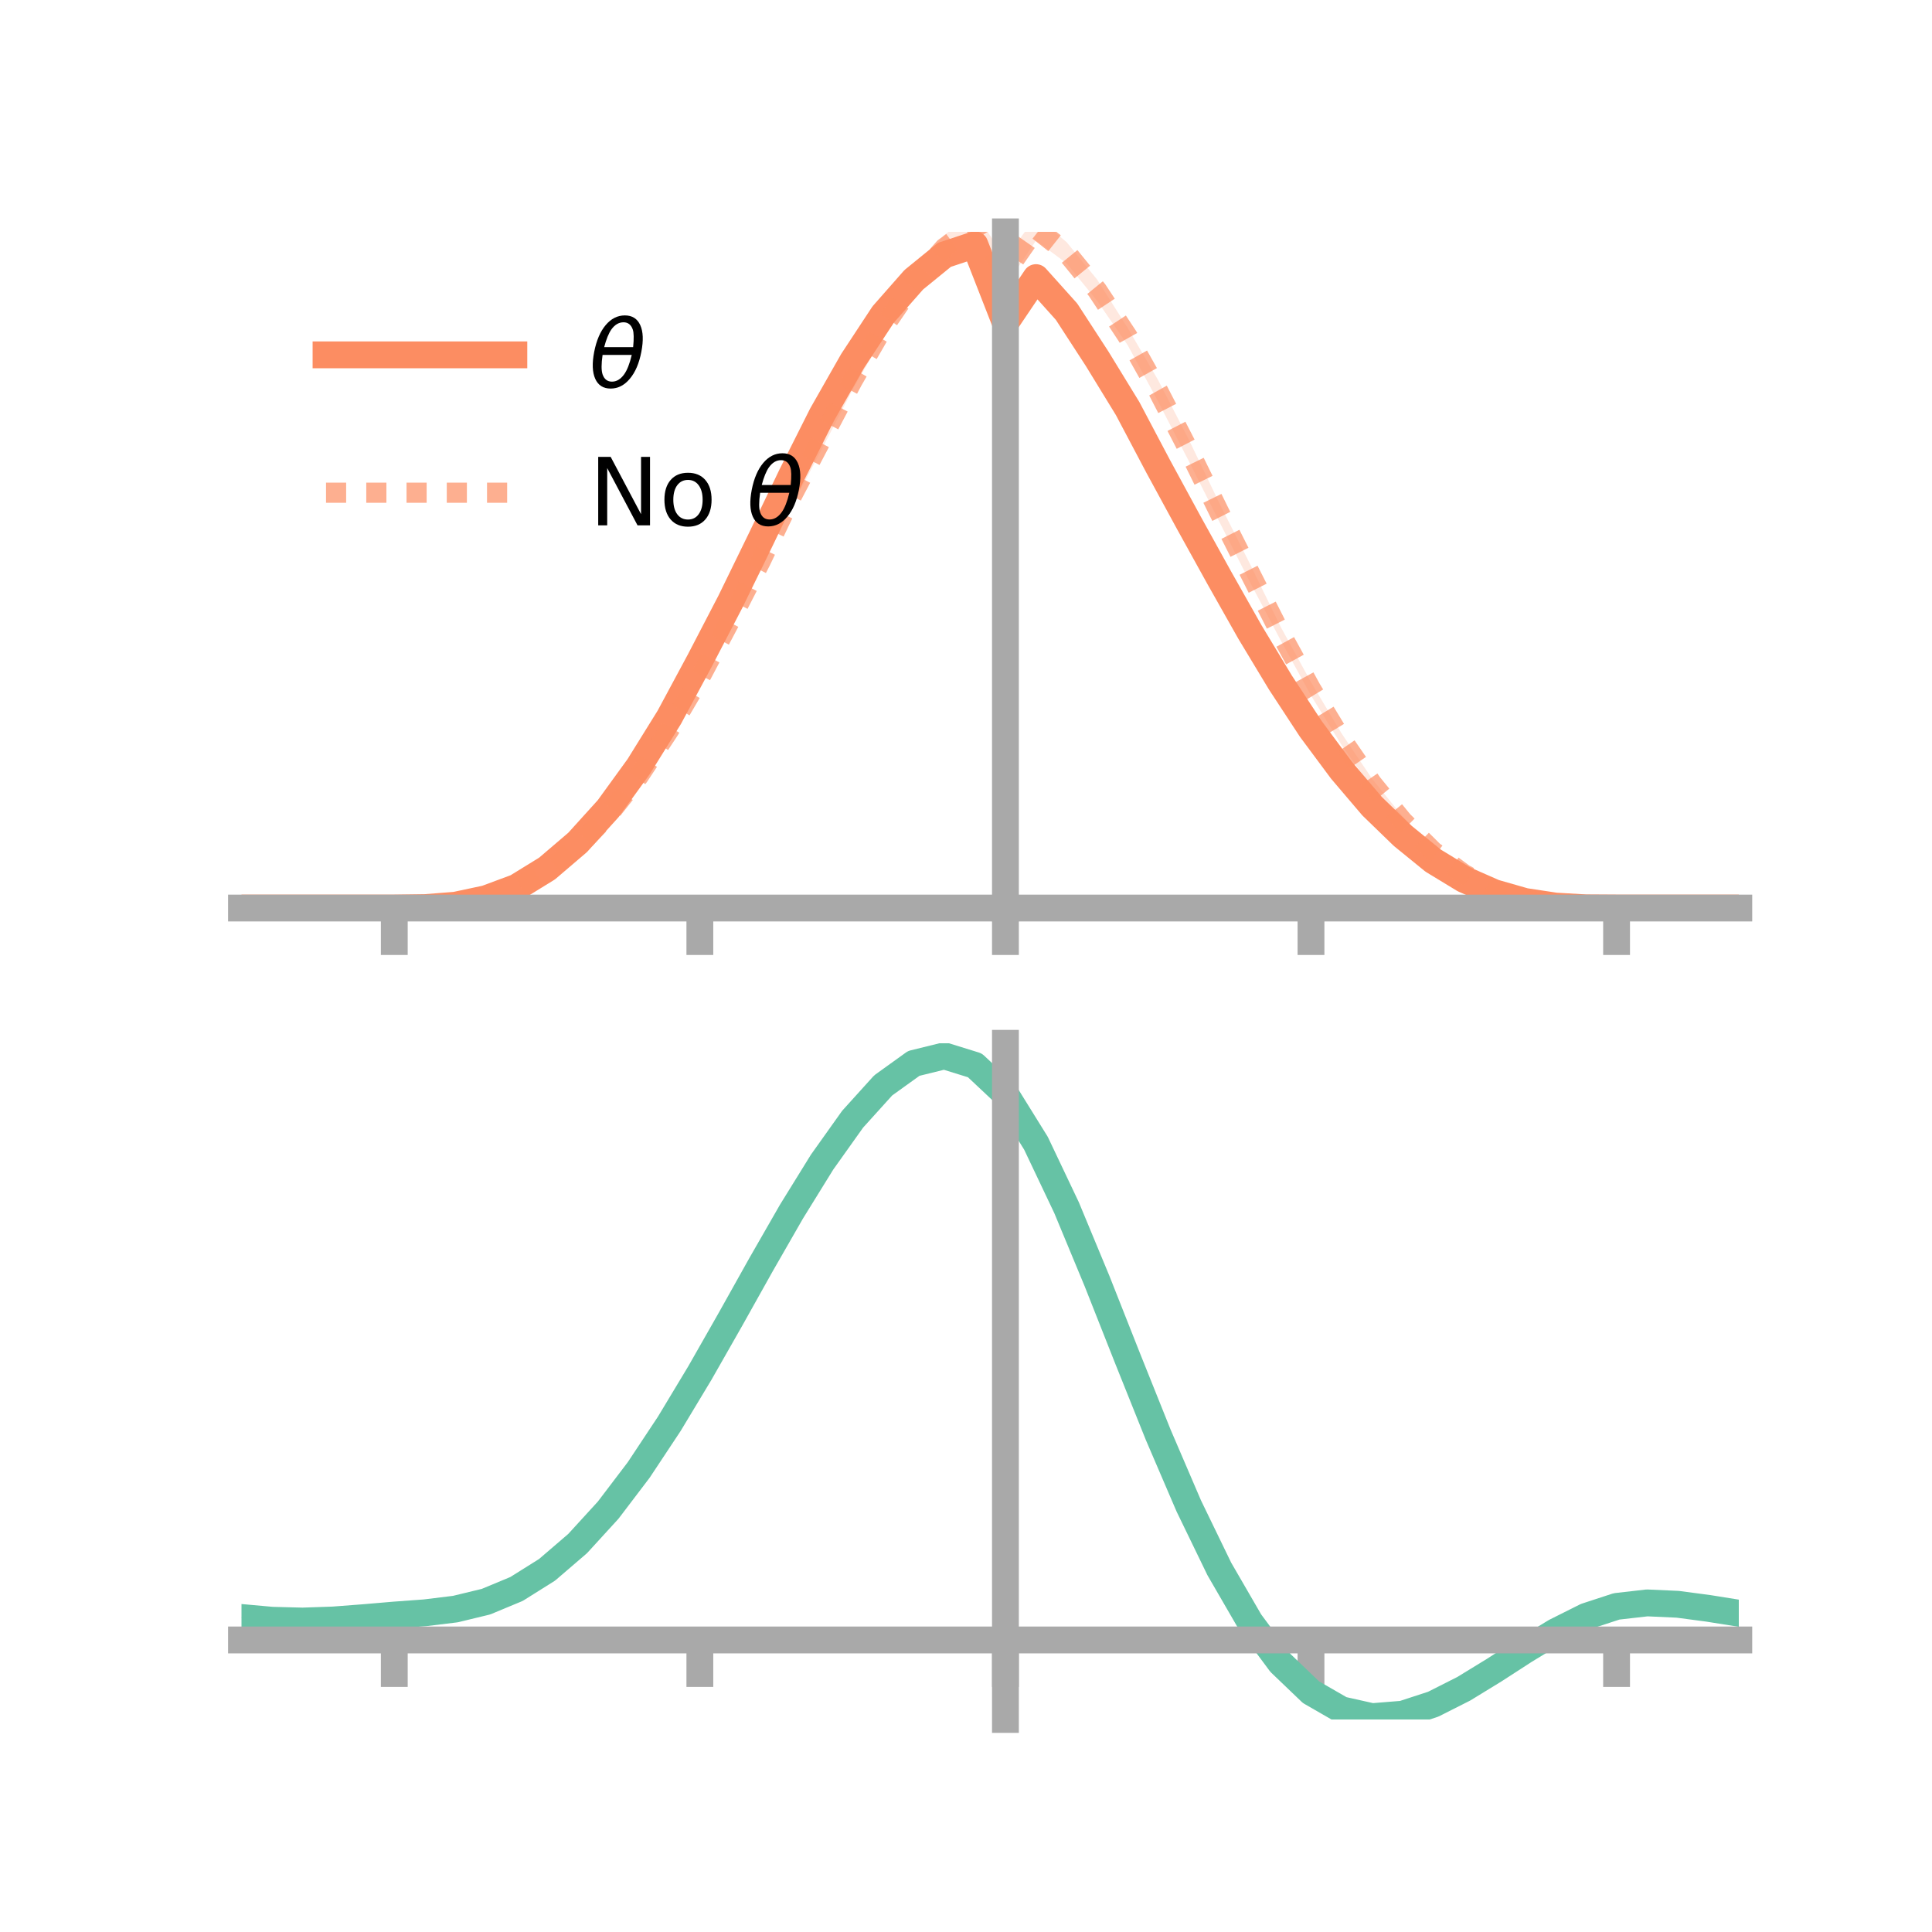 <?xml version="1.0" encoding="utf-8" standalone="no"?>
<!DOCTYPE svg PUBLIC "-//W3C//DTD SVG 1.1//EN"
  "http://www.w3.org/Graphics/SVG/1.1/DTD/svg11.dtd">
<!-- Created with matplotlib (https://matplotlib.org/) -->
<svg height="144pt" version="1.1" viewBox="0 0 144 144" width="144pt" xmlns="http://www.w3.org/2000/svg" xmlns:xlink="http://www.w3.org/1999/xlink">
 <defs>
  <style type="text/css">*{stroke-linecap:butt;stroke-linejoin:round;}</style>
 </defs>
 <g id="figure_1">
  <g id="patch_1">
   <path d="M 0 144 
L 144 144 
L 144 0 
L 0 0 
z
" style="fill:none;"/>
  </g>
  <g id="axes_1">
   <g id="patch_2">
    <path d="M 18 67.68 
L 129.6 67.68 
L 129.6 17.28 
L 18 17.28 
z
" style="fill:none;"/>
   </g>
   <g id="PolyCollection_1">
    <path clip-path="url(#p65ab6a147c)" d="M 18 67.68 
L 18 67.68 
L 20.278 67.68 
L 22.555 67.68 
L 24.833 67.68 
L 27.11 67.68 
L 29.388 67.68 
L 31.665 67.634 
L 33.943 67.429 
L 36.22 66.904 
L 38.498 66.002 
L 40.776 64.559 
L 43.053 62.489 
L 45.331 59.902 
L 47.608 56.761 
L 49.886 53.017 
L 52.163 48.67 
L 54.441 44.258 
L 56.718 39.59 
L 58.996 34.696 
L 61.273 30.117 
L 63.551 25.989 
L 65.829 22.512 
L 68.106 19.842 
L 70.384 18.05 
L 72.661 17.28 
L 74.939 23.08 
L 77.216 19.672 
L 79.494 22.373 
L 81.771 25.933 
L 84.049 29.663 
L 86.327 34.08 
L 88.604 38.234 
L 90.882 42.433 
L 93.159 46.6 
L 95.437 50.47 
L 97.714 53.966 
L 99.992 57.051 
L 102.269 59.776 
L 104.547 62.035 
L 106.824 63.985 
L 109.102 65.397 
L 111.38 66.417 
L 113.657 67.119 
L 115.935 67.504 
L 118.212 67.656 
L 120.49 67.68 
L 122.767 67.68 
L 125.045 67.68 
L 127.322 67.68 
L 129.6 67.68 
L 129.6 67.68 
L 129.6 67.68 
L 127.322 67.68 
L 125.045 67.68 
L 122.767 67.68 
L 120.49 67.68 
L 118.212 67.677 
L 115.935 67.562 
L 113.657 67.26 
L 111.38 66.66 
L 109.102 65.673 
L 106.824 64.314 
L 104.547 62.559 
L 102.269 60.404 
L 99.992 57.78 
L 97.714 54.732 
L 95.437 51.284 
L 93.159 47.603 
L 90.882 43.709 
L 88.604 39.673 
L 86.327 35.452 
L 84.049 31.244 
L 81.771 27.537 
L 79.494 24.087 
L 77.216 21.711 
L 74.939 25.054 
L 72.661 19.2 
L 70.384 19.945 
L 68.106 21.865 
L 65.829 24.369 
L 63.551 27.817 
L 61.273 31.695 
L 58.996 36.173 
L 56.718 40.762 
L 54.441 45.431 
L 52.163 49.785 
L 49.886 53.907 
L 47.608 57.502 
L 45.331 60.642 
L 43.053 63.088 
L 40.776 64.909 
L 38.498 66.274 
L 36.22 67.065 
L 33.943 67.508 
L 31.665 67.663 
L 29.388 67.68 
L 27.11 67.68 
L 24.833 67.68 
L 22.555 67.68 
L 20.278 67.68 
L 18 67.68 
z
" style="fill:#fc8d62;fill-opacity:0.2;"/>
   </g>
   <g id="PolyCollection_2">
    <path clip-path="url(#p65ab6a147c)" d="M 18 67.68 
L 18 67.68 
L 20.278 67.68 
L 22.555 67.68 
L 24.833 67.68 
L 27.11 67.68 
L 29.388 67.68 
L 31.665 67.633 
L 33.943 67.428 
L 36.22 66.94 
L 38.498 66.055 
L 40.776 64.72 
L 43.053 62.891 
L 45.331 60.468 
L 47.608 57.526 
L 49.886 53.98 
L 52.163 50.053 
L 54.441 45.629 
L 56.718 41.071 
L 58.996 36.278 
L 61.273 31.919 
L 63.551 27.698 
L 65.829 23.753 
L 68.106 20.167 
L 70.384 17.509 
L 72.661 15.857 
L 74.939 19.265 
L 77.216 16.142 
L 79.494 18.042 
L 81.771 20.833 
L 84.049 24.437 
L 86.327 28.343 
L 88.604 32.756 
L 90.882 37.5 
L 93.159 42.017 
L 95.437 46.689 
L 97.714 50.843 
L 99.992 54.662 
L 102.269 58.048 
L 104.547 60.86 
L 106.824 63.233 
L 109.102 64.966 
L 111.38 66.247 
L 113.657 67.053 
L 115.935 67.489 
L 118.212 67.648 
L 120.49 67.68 
L 122.767 67.68 
L 125.045 67.68 
L 127.322 67.68 
L 129.6 67.68 
L 129.6 67.68 
L 129.6 67.68 
L 127.322 67.68 
L 125.045 67.68 
L 122.767 67.68 
L 120.49 67.68 
L 118.212 67.672 
L 115.935 67.557 
L 113.657 67.187 
L 111.38 66.492 
L 109.102 65.316 
L 106.824 63.664 
L 104.547 61.514 
L 102.269 58.744 
L 99.992 55.53 
L 97.714 51.84 
L 95.437 47.696 
L 93.159 43.38 
L 90.882 38.888 
L 88.604 34.363 
L 86.327 29.942 
L 84.049 25.723 
L 81.771 22.42 
L 79.494 19.623 
L 77.216 17.932 
L 74.939 21.34 
L 72.661 17.775 
L 70.384 19.441 
L 68.106 21.996 
L 65.829 25.087 
L 63.551 29.038 
L 61.273 33.443 
L 58.996 37.754 
L 56.718 42.502 
L 54.441 46.826 
L 52.163 50.998 
L 49.886 54.823 
L 47.608 58.18 
L 45.331 61.014 
L 43.053 63.322 
L 40.776 65.028 
L 38.498 66.311 
L 36.22 67.082 
L 33.943 67.51 
L 31.665 67.662 
L 29.388 67.68 
L 27.11 67.68 
L 24.833 67.68 
L 22.555 67.68 
L 20.278 67.68 
L 18 67.68 
z
" style="fill:#fc8d62;fill-opacity:0.2;"/>
   </g>
   <g id="matplotlib.axis_1">
    <g id="xtick_1">
     <g id="line2d_1">
      <defs>
       <path d="M 0 0 
L 0 3.5 
" id="m01d9b728ee" style="stroke:#a9a9a9;stroke-width:2;"/>
      </defs>
      <g>
       <use style="fill:#a9a9a9;stroke:#a9a9a9;stroke-width:2;" x="29.388" xlink:href="#m01d9b728ee" y="67.68"/>
      </g>
     </g>
    </g>
    <g id="xtick_2">
     <g id="line2d_2">
      <g>
       <use style="fill:#a9a9a9;stroke:#a9a9a9;stroke-width:2;" x="52.163" xlink:href="#m01d9b728ee" y="67.68"/>
      </g>
     </g>
    </g>
    <g id="xtick_3">
     <g id="line2d_3">
      <g>
       <use style="fill:#a9a9a9;stroke:#a9a9a9;stroke-width:2;" x="74.939" xlink:href="#m01d9b728ee" y="67.68"/>
      </g>
     </g>
    </g>
    <g id="xtick_4">
     <g id="line2d_4">
      <g>
       <use style="fill:#a9a9a9;stroke:#a9a9a9;stroke-width:2;" x="97.714" xlink:href="#m01d9b728ee" y="67.68"/>
      </g>
     </g>
    </g>
    <g id="xtick_5">
     <g id="line2d_5">
      <g>
       <use style="fill:#a9a9a9;stroke:#a9a9a9;stroke-width:2;" x="120.49" xlink:href="#m01d9b728ee" y="67.68"/>
      </g>
     </g>
    </g>
   </g>
   <g id="matplotlib.axis_2"/>
   <g id="line2d_6">
    <path clip-path="url(#p65ab6a147c)" d="M 18 67.68 
L 20.278 67.68 
L 22.555 67.68 
L 24.833 67.68 
L 27.11 67.68 
L 29.388 67.68 
L 31.665 67.649 
L 33.943 67.469 
L 36.22 66.985 
L 38.498 66.138 
L 40.776 64.734 
L 43.053 62.789 
L 45.331 60.272 
L 47.608 57.132 
L 49.886 53.462 
L 52.163 49.227 
L 54.441 44.844 
L 56.718 40.176 
L 58.996 35.434 
L 61.273 30.906 
L 63.551 26.903 
L 65.829 23.44 
L 68.106 20.853 
L 70.384 18.997 
L 72.661 18.24 
L 74.939 24.067 
L 77.216 20.692 
L 79.494 23.23 
L 81.771 26.735 
L 84.049 30.454 
L 86.327 34.766 
L 88.604 38.954 
L 90.882 43.071 
L 93.159 47.101 
L 95.437 50.877 
L 97.714 54.349 
L 99.992 57.415 
L 102.269 60.09 
L 104.547 62.297 
L 106.824 64.15 
L 109.102 65.535 
L 111.38 66.538 
L 113.657 67.189 
L 115.935 67.533 
L 118.212 67.666 
L 120.49 67.68 
L 122.767 67.68 
L 125.045 67.68 
L 127.322 67.68 
L 129.6 67.68 
" style="fill:none;stroke:#fc8d62;stroke-linecap:square;stroke-width:2;"/>
   </g>
   <g id="line2d_7">
    <path clip-path="url(#p65ab6a147c)" d="M 18 67.68 
L 20.278 67.68 
L 22.555 67.68 
L 24.833 67.68 
L 27.11 67.68 
L 29.388 67.68 
L 31.665 67.648 
L 33.943 67.469 
L 36.22 67.011 
L 38.498 66.183 
L 40.776 64.874 
L 43.053 63.106 
L 45.331 60.741 
L 47.608 57.853 
L 49.886 54.401 
L 52.163 50.526 
L 54.441 46.228 
L 56.718 41.787 
L 58.996 37.016 
L 61.273 32.681 
L 63.551 28.368 
L 65.829 24.42 
L 68.106 21.081 
L 70.384 18.475 
L 72.661 16.816 
L 74.939 20.302 
L 77.216 17.037 
L 79.494 18.833 
L 81.771 21.627 
L 84.049 25.08 
L 86.327 29.143 
L 88.604 33.56 
L 90.882 38.194 
L 93.159 42.699 
L 95.437 47.193 
L 97.714 51.341 
L 99.992 55.096 
L 102.269 58.396 
L 104.547 61.187 
L 106.824 63.448 
L 109.102 65.141 
L 111.38 66.37 
L 113.657 67.12 
L 115.935 67.523 
L 118.212 67.66 
L 120.49 67.68 
L 122.767 67.68 
L 125.045 67.68 
L 127.322 67.68 
L 129.6 67.68 
" style="fill:none;stroke:#fc8d62;stroke-dasharray:1.5,1.5;stroke-dashoffset:0;stroke-opacity:0.7;stroke-width:1.5;"/>
   </g>
   <g id="patch_3">
    <path d="M 74.939 67.68 
L 74.939 17.28 
" style="fill:none;stroke:#a9a9a9;stroke-linecap:square;stroke-linejoin:miter;stroke-width:2;"/>
   </g>
   <g id="patch_4">
    <path d="M 129.6 67.68 
L 129.6 17.28 
" style="fill:none;"/>
   </g>
   <g id="patch_5">
    <path d="M 18 67.68 
L 129.6 67.68 
" style="fill:none;stroke:#a9a9a9;stroke-linecap:square;stroke-linejoin:miter;stroke-width:2;"/>
   </g>
   <g id="patch_6">
    <path d="M 18 17.28 
L 129.6 17.28 
" style="fill:none;"/>
   </g>
   <g id="legend_1">
    <g id="line2d_8">
     <path d="M 24.3 26.449 
L 38.3 26.449 
" style="fill:none;stroke:#fc8d62;stroke-linecap:square;stroke-width:2;"/>
    </g>
    <g id="line2d_9"/>
    <g id="text_1">
     <!-- $\theta$ -->
     <g transform="translate(43.9 28.899)scale(0.07 -0.07)">
      <defs>
       <path d="M 45.516 34.672 
L 14.453 34.672 
Q 12.359 20.062 14.5 13.875 
Q 17.188 6.25 24.469 6.25 
Q 31.781 6.25 37.359 13.922 
Q 42.234 20.656 45.516 34.672 
z
M 47.016 42.969 
Q 48.344 56.844 46.625 61.719 
Q 43.953 69.438 36.766 69.438 
Q 29.297 69.438 23.828 61.812 
Q 19.531 55.672 16.156 42.969 
z
M 38.188 76.766 
Q 49.906 76.766 54.594 66.406 
Q 59.281 56.109 55.719 37.844 
Q 52.203 19.625 43.453 9.281 
Q 34.766 -1.125 23.047 -1.125 
Q 11.281 -1.125 6.641 9.281 
Q 2 19.625 5.516 37.844 
Q 9.078 56.109 17.719 66.406 
Q 26.422 76.766 38.188 76.766 
z
" id="DejaVuSans-Oblique-952"/>
      </defs>
      <use transform="translate(0 0.234)" xlink:href="#DejaVuSans-Oblique-952"/>
     </g>
    </g>
    <g id="line2d_10">
     <path d="M 24.3 36.724 
L 38.3 36.724 
" style="fill:none;stroke:#fc8d62;stroke-dasharray:1.5,1.5;stroke-dashoffset:0;stroke-opacity:0.7;stroke-width:1.5;"/>
    </g>
    <g id="line2d_11"/>
    <g id="text_2">
     <!-- No $\theta$ -->
     <g transform="translate(43.9 39.174)scale(0.07 -0.07)">
      <defs>
       <path d="M 9.812 72.906 
L 23.094 72.906 
L 55.422 11.922 
L 55.422 72.906 
L 64.984 72.906 
L 64.984 0 
L 51.703 0 
L 19.391 60.984 
L 19.391 0 
L 9.812 0 
z
" id="DejaVuSans-78"/>
       <path d="M 30.609 48.391 
Q 23.391 48.391 19.188 42.75 
Q 14.984 37.109 14.984 27.297 
Q 14.984 17.484 19.156 11.844 
Q 23.344 6.203 30.609 6.203 
Q 37.797 6.203 41.984 11.859 
Q 46.188 17.531 46.188 27.297 
Q 46.188 37.016 41.984 42.703 
Q 37.797 48.391 30.609 48.391 
z
M 30.609 56 
Q 42.328 56 49.016 48.375 
Q 55.719 40.766 55.719 27.297 
Q 55.719 13.875 49.016 6.219 
Q 42.328 -1.422 30.609 -1.422 
Q 18.844 -1.422 12.172 6.219 
Q 5.516 13.875 5.516 27.297 
Q 5.516 40.766 12.172 48.375 
Q 18.844 56 30.609 56 
z
" id="DejaVuSans-111"/>
       <path id="DejaVuSans-32"/>
      </defs>
      <use transform="translate(0 0.234)" xlink:href="#DejaVuSans-78"/>
      <use transform="translate(74.805 0.234)" xlink:href="#DejaVuSans-111"/>
      <use transform="translate(135.986 0.234)" xlink:href="#DejaVuSans-32"/>
      <use transform="translate(167.773 0.234)" xlink:href="#DejaVuSans-Oblique-952"/>
     </g>
    </g>
   </g>
  </g>
  <g id="axes_2">
   <g id="patch_7">
    <path d="M 18 128.16 
L 129.6 128.16 
L 129.6 77.76 
L 18 77.76 
z
" style="fill:none;"/>
   </g>
   <g id="PolyCollection_3">
    <path clip-path="url(#p0ec2525456)" d="M 18 120.598 
L 18 120.52 
L 20.278 120.732 
L 22.555 120.792 
L 24.833 120.706 
L 27.11 120.523 
L 29.388 120.321 
L 31.665 120.148 
L 33.943 119.865 
L 36.22 119.308 
L 38.498 118.352 
L 40.776 116.902 
L 43.053 114.909 
L 45.331 112.364 
L 47.608 109.297 
L 49.886 105.778 
L 52.163 101.907 
L 54.441 97.813 
L 56.718 93.65 
L 58.996 89.594 
L 61.273 85.833 
L 63.551 82.566 
L 65.829 79.998 
L 68.106 78.33 
L 70.384 77.76 
L 72.661 78.478 
L 74.939 80.652 
L 77.216 84.373 
L 79.494 89.241 
L 81.771 94.809 
L 84.049 100.661 
L 86.327 106.431 
L 88.604 111.821 
L 90.882 116.594 
L 93.159 120.586 
L 95.437 123.7 
L 97.714 125.903 
L 99.992 127.223 
L 102.269 127.739 
L 104.547 127.561 
L 106.824 126.829 
L 109.102 125.697 
L 111.38 124.326 
L 113.657 122.879 
L 115.935 121.516 
L 118.212 120.389 
L 120.49 119.649 
L 122.767 119.392 
L 125.045 119.5 
L 127.322 119.812 
L 129.6 120.188 
L 129.6 120.292 
L 129.6 120.292 
L 127.322 119.94 
L 125.045 119.647 
L 122.767 119.55 
L 120.49 119.813 
L 118.212 120.563 
L 115.935 121.718 
L 113.657 123.126 
L 111.38 124.624 
L 109.102 126.043 
L 106.824 127.213 
L 104.547 127.97 
L 102.269 128.16 
L 99.992 127.654 
L 97.714 126.351 
L 95.437 124.192 
L 93.159 121.161 
L 90.882 117.289 
L 88.604 112.667 
L 86.327 107.45 
L 84.049 101.858 
L 81.771 96.183 
L 79.494 90.778 
L 77.216 86.05 
L 74.939 82.437 
L 72.661 80.331 
L 70.384 79.638 
L 68.106 80.19 
L 65.829 81.798 
L 63.551 84.268 
L 61.273 87.404 
L 58.996 91.007 
L 56.718 94.888 
L 54.441 98.865 
L 52.163 102.772 
L 49.886 106.464 
L 47.608 109.821 
L 45.331 112.749 
L 43.053 115.187 
L 40.776 117.106 
L 38.498 118.514 
L 36.22 119.451 
L 33.943 119.996 
L 31.665 120.271 
L 29.388 120.433 
L 27.11 120.619 
L 24.833 120.783 
L 22.555 120.854 
L 20.278 120.795 
L 18 120.598 
z
" style="fill:#66c2a5;fill-opacity:0.2;"/>
   </g>
   <g id="matplotlib.axis_3">
    <g id="xtick_6">
     <g id="line2d_12">
      <g>
       <use style="fill:#a9a9a9;stroke:#a9a9a9;stroke-width:2;" x="29.388" xlink:href="#m01d9b728ee" y="122.232"/>
      </g>
     </g>
    </g>
    <g id="xtick_7">
     <g id="line2d_13">
      <g>
       <use style="fill:#a9a9a9;stroke:#a9a9a9;stroke-width:2;" x="52.163" xlink:href="#m01d9b728ee" y="122.232"/>
      </g>
     </g>
    </g>
    <g id="xtick_8">
     <g id="line2d_14">
      <g>
       <use style="fill:#a9a9a9;stroke:#a9a9a9;stroke-width:2;" x="74.939" xlink:href="#m01d9b728ee" y="122.232"/>
      </g>
     </g>
    </g>
    <g id="xtick_9">
     <g id="line2d_15">
      <g>
       <use style="fill:#a9a9a9;stroke:#a9a9a9;stroke-width:2;" x="97.714" xlink:href="#m01d9b728ee" y="122.232"/>
      </g>
     </g>
    </g>
    <g id="xtick_10">
     <g id="line2d_16">
      <g>
       <use style="fill:#a9a9a9;stroke:#a9a9a9;stroke-width:2;" x="120.49" xlink:href="#m01d9b728ee" y="122.232"/>
      </g>
     </g>
    </g>
   </g>
   <g id="matplotlib.axis_4"/>
   <g id="line2d_17">
    <path clip-path="url(#p0ec2525456)" d="M 18 120.559 
L 20.278 120.764 
L 22.555 120.823 
L 24.833 120.745 
L 27.11 120.571 
L 29.388 120.377 
L 31.665 120.21 
L 33.943 119.931 
L 36.22 119.38 
L 38.498 118.433 
L 40.776 117.004 
L 43.053 115.048 
L 45.331 112.556 
L 47.608 109.559 
L 49.886 106.121 
L 52.163 102.339 
L 54.441 98.339 
L 56.718 94.269 
L 58.996 90.3 
L 61.273 86.618 
L 63.551 83.417 
L 65.829 80.898 
L 68.106 79.26 
L 70.384 78.699 
L 72.661 79.404 
L 74.939 81.544 
L 77.216 85.212 
L 79.494 90.01 
L 81.771 95.496 
L 84.049 101.259 
L 86.327 106.941 
L 88.604 112.244 
L 90.882 116.942 
L 93.159 120.873 
L 95.437 123.946 
L 97.714 126.127 
L 99.992 127.439 
L 102.269 127.949 
L 104.547 127.765 
L 106.824 127.021 
L 109.102 125.87 
L 111.38 124.475 
L 113.657 123.002 
L 115.935 121.617 
L 118.212 120.476 
L 120.49 119.731 
L 122.767 119.471 
L 125.045 119.574 
L 127.322 119.876 
L 129.6 120.24 
" style="fill:none;stroke:#66c2a5;stroke-linecap:square;stroke-width:2;"/>
   </g>
   <g id="patch_8">
    <path d="M 74.939 128.16 
L 74.939 77.76 
" style="fill:none;stroke:#a9a9a9;stroke-linecap:square;stroke-linejoin:miter;stroke-width:2;"/>
   </g>
   <g id="patch_9">
    <path d="M 129.6 128.16 
L 129.6 77.76 
" style="fill:none;"/>
   </g>
   <g id="patch_10">
    <path d="M 18 122.232 
L 129.6 122.232 
" style="fill:none;stroke:#a9a9a9;stroke-linecap:square;stroke-linejoin:miter;stroke-width:2;"/>
   </g>
   <g id="patch_11">
    <path d="M 18 77.76 
L 129.6 77.76 
" style="fill:none;"/>
   </g>
  </g>
 </g>
 <defs>
  <clipPath id="p65ab6a147c">
   <rect height="50.4" width="111.6" x="18" y="17.28"/>
  </clipPath>
  <clipPath id="p0ec2525456">
   <rect height="50.4" width="111.6" x="18" y="77.76"/>
  </clipPath>
 </defs>
</svg>
